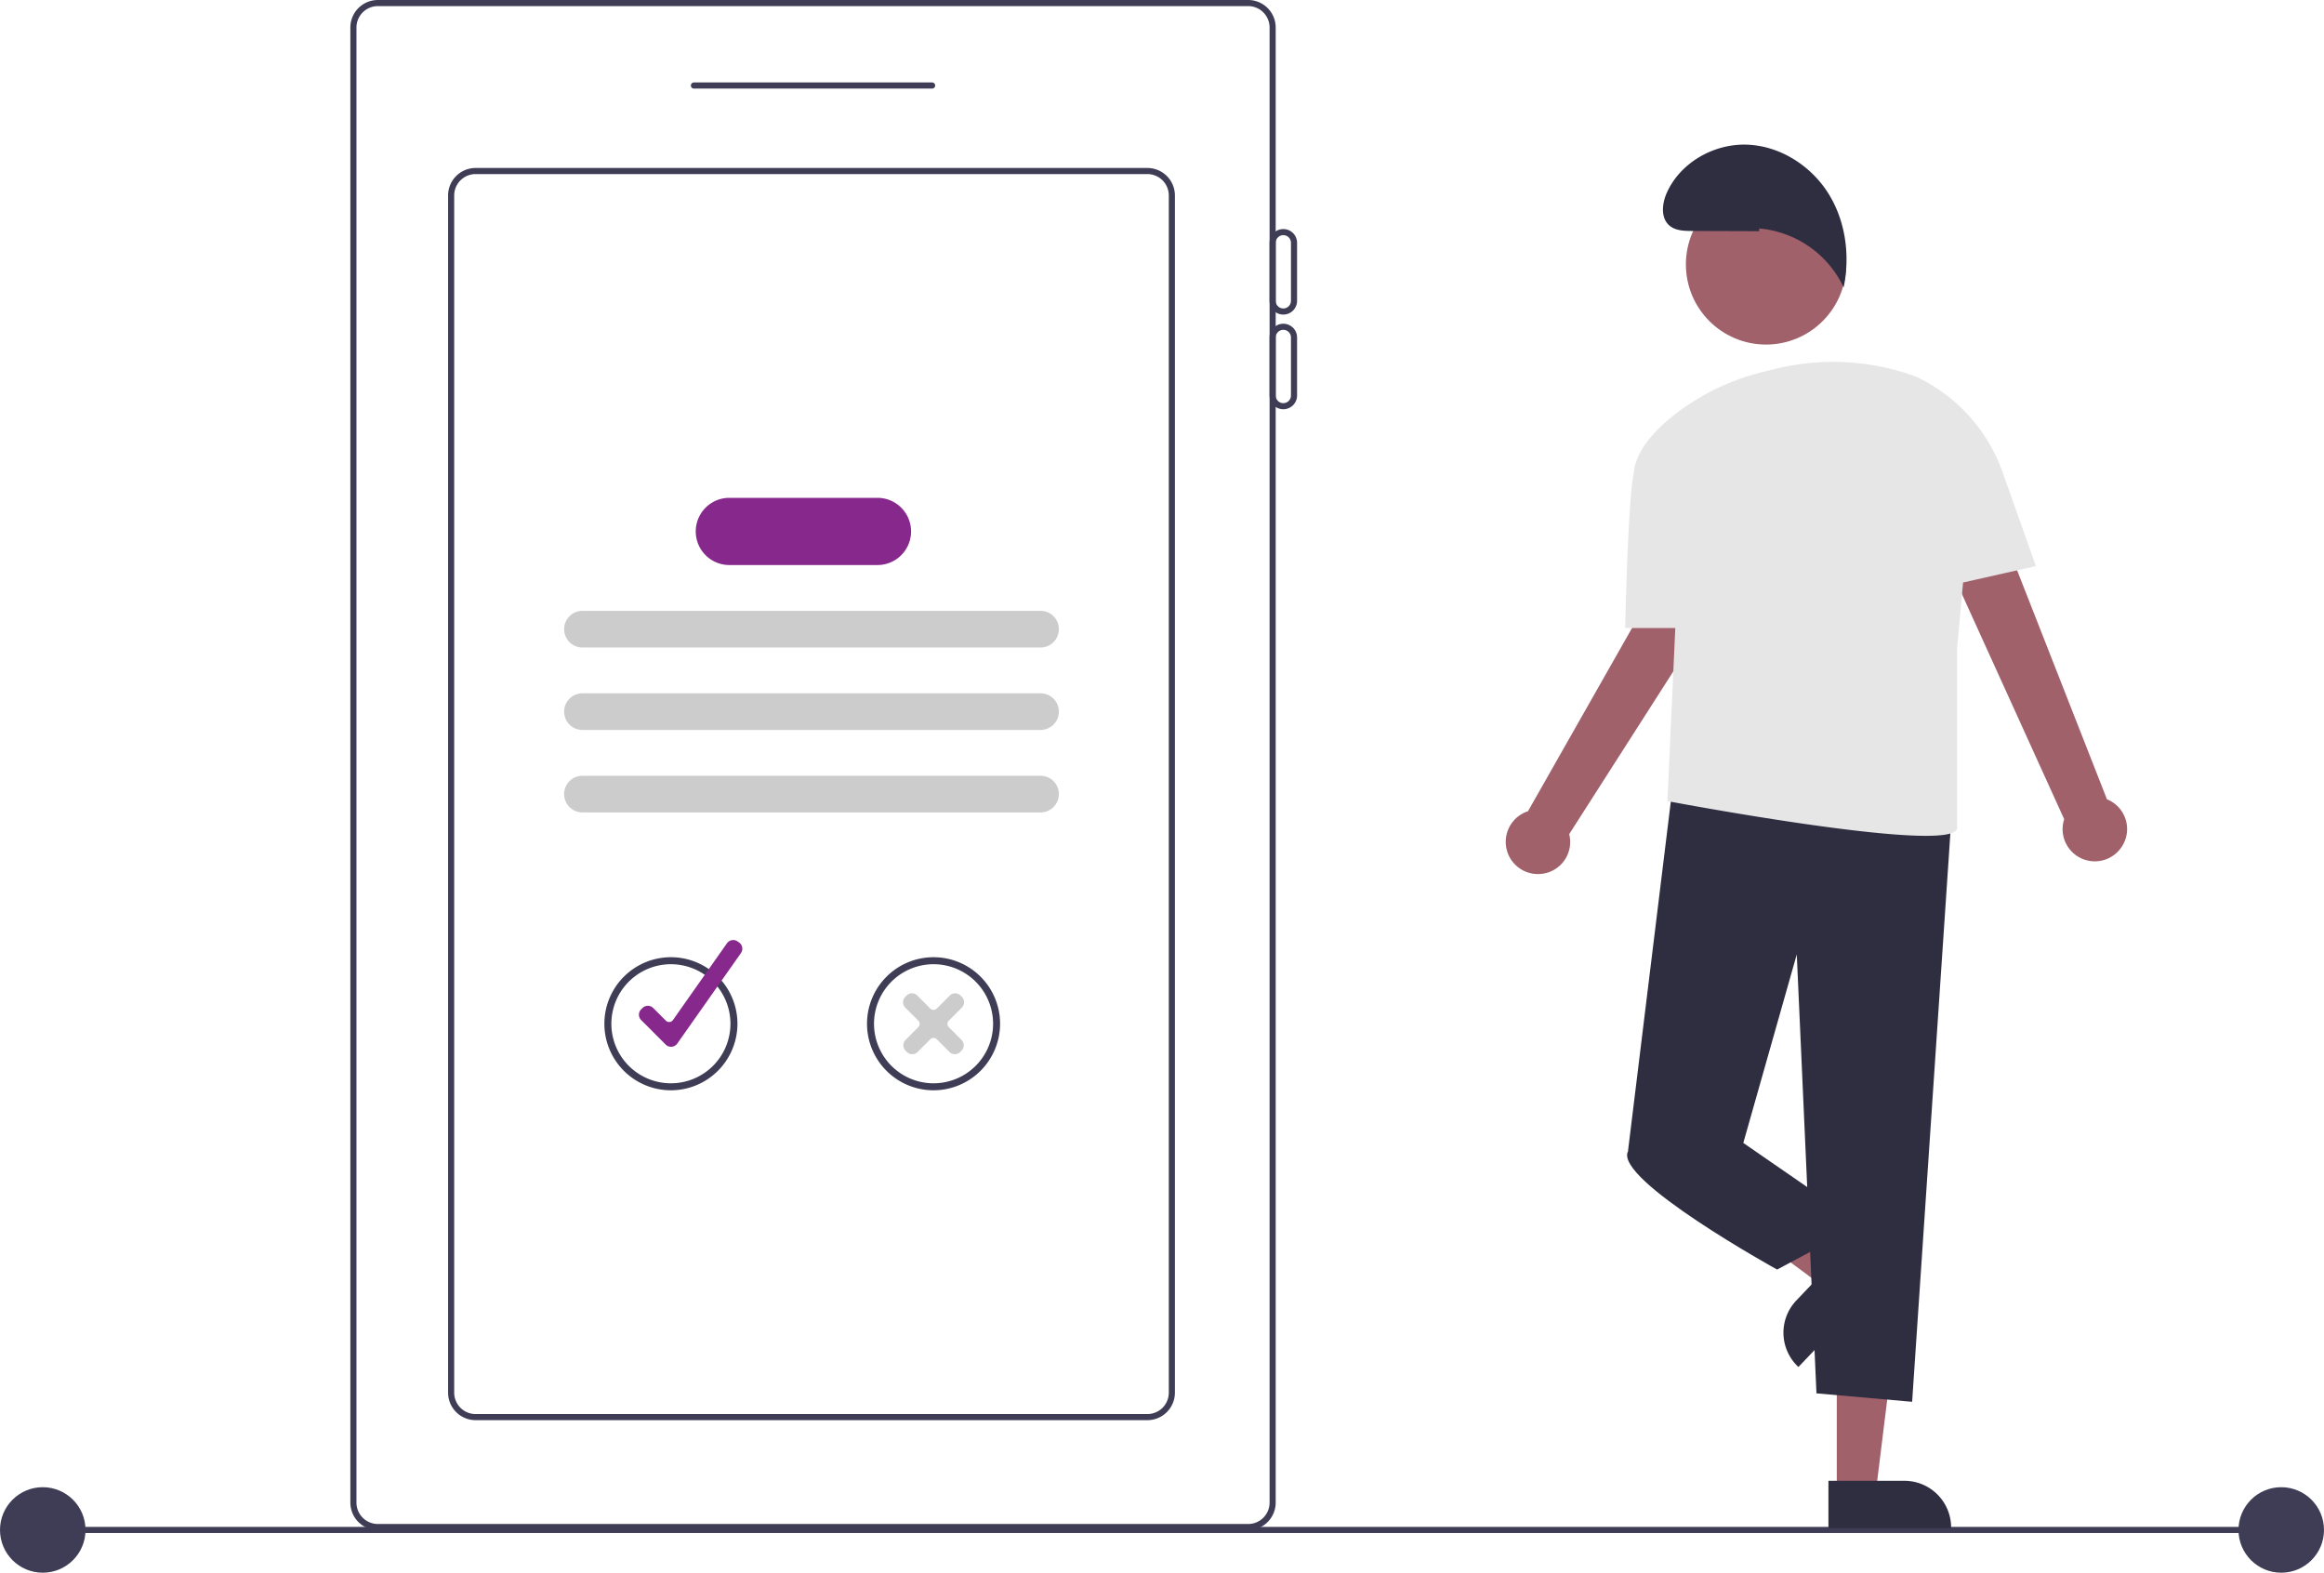<svg xmlns="http://www.w3.org/2000/svg" width="761" height="514.949" viewBox="0 0 761 514.949"><g id="scholarship_at_orchid_international_college" data-name="scholarship at orchid international college" transform="translate(0 0)"><rect id="Rectangle_2" data-name="Rectangle 2" width="727.447" height="2" transform="translate(13.553 499.949)" fill="#3f3d56"></rect><circle id="Ellipse_1" data-name="Ellipse 1" cx="14" cy="14" r="14" transform="translate(0 486.949)" fill="#3f3d56"></circle><circle id="Ellipse_2" data-name="Ellipse 2" cx="14" cy="14" r="14" transform="translate(733 486.949)" fill="#3f3d56"></circle><path id="Path_7" data-name="Path 7" d="M628.228,693.526h-285a9.01,9.01,0,0,1-9-9v-483a9.01,9.01,0,0,1,9-9h285a9.01,9.01,0,0,1,9,9v483a9.01,9.01,0,0,1-9,9Zm-285-499a7.008,7.008,0,0,0-7,7v483a7.008,7.008,0,0,0,7,7h285a7.008,7.008,0,0,0,7-7v-483a7.008,7.008,0,0,0-7-7Z" transform="translate(-219.5 -192.526)" fill="#3f3d56"></path><path id="Path_8" data-name="Path 8" d="M524.728,221.526h-78a1,1,0,0,1,0-2h78a1,1,0,0,1,0,2Z" transform="translate(-219.5 -192.526)" fill="#3f3d56"></path><path id="Path_9" data-name="Path 9" d="M595.228,657.526h-220a9.01,9.01,0,0,1-9-9v-392a9.01,9.01,0,0,1,9-9h220a9.01,9.01,0,0,1,9,9v392A9.01,9.01,0,0,1,595.228,657.526Zm-220-408a7.008,7.008,0,0,0-7,7v392a7.008,7.008,0,0,0,7,7h220a7.008,7.008,0,0,0,7-7v-392a7.008,7.008,0,0,0-7-7Z" transform="translate(-219.5 -192.526)" fill="#3f3d56"></path><path id="Path_10" data-name="Path 10" d="M639.728,295.526a4.5,4.5,0,0,1-4.5-4.5v-19a4.5,4.5,0,0,1,9,0v19A4.5,4.5,0,0,1,639.728,295.526Zm0-26a2.5,2.5,0,0,0-2.5,2.5v19a2.5,2.5,0,0,0,5,0v-19A2.5,2.5,0,0,0,639.728,269.526Z" transform="translate(-219.5 -192.526)" fill="#3f3d56"></path><path id="Path_11" data-name="Path 11" d="M639.728,326.526a4.5,4.5,0,0,1-4.5-4.5v-19a4.5,4.5,0,0,1,9,0v19A4.5,4.5,0,0,1,639.728,326.526Zm0-26a2.5,2.5,0,0,0-2.5,2.5v19a2.5,2.5,0,1,0,5,0v-19A2.5,2.5,0,0,0,639.728,300.526Z" transform="translate(-219.5 -192.526)" fill="#3f3d56"></path><path id="Path_12" data-name="Path 12" d="M560.228,404.533h-150a6,6,0,0,1,0-12h150a6,6,0,0,1,0,12Z" transform="translate(-219.5 -192.526)" fill="#ccc"></path><path id="Path_13" data-name="Path 13" d="M560.228,431.533h-150a6,6,0,0,1,0-12h150a6,6,0,0,1,0,12Z" transform="translate(-219.5 -192.526)" fill="#ccc"></path><path id="Path_14" data-name="Path 14" d="M560.228,458.533h-150a6,6,0,0,1,0-12h150a6,6,0,0,1,0,12Z" transform="translate(-219.5 -192.526)" fill="#ccc"></path><path id="Path_15" data-name="Path 15" d="M506.831,377.533H458.326a11,11,0,1,1,0-22h48.505a11,11,0,1,1,0,22Z" transform="translate(-219.5 -192.526)" fill="#87288c"></path><path id="Path_16" data-name="Path 16" d="M439.192,549.518a21.787,21.787,0,1,1,21.787-21.787h0a21.812,21.812,0,0,1-21.787,21.787Zm0-41.28a19.494,19.494,0,1,0,19.493,19.494,19.494,19.494,0,0,0-19.493-19.494Z" transform="translate(-219.5 -192.526)" fill="#3f3d56"></path><path id="Path_17" data-name="Path 17" d="M439.229,535.273a2.5,2.5,0,0,1-1.766-.733l-8.005-8.006a2.5,2.5,0,0,1,0-3.535l.414-.415a2.5,2.5,0,0,1,3.536,0l4.15,4.149a1.5,1.5,0,0,0,2.288-.2l17.7-25.15a2.5,2.5,0,0,1,3.483-.605l.481.339a2.5,2.5,0,0,1,.605,3.483l-20.837,29.609a2.493,2.493,0,0,1-1.83,1.052C439.373,535.27,439.3,535.273,439.229,535.273Z" transform="translate(-219.5 -192.526)" fill="#87288c"></path><path id="Path_18" data-name="Path 18" d="M525.193,549.518a21.787,21.787,0,1,1,21.787-21.787h0a21.812,21.812,0,0,1-21.787,21.787Zm0-41.28a19.494,19.494,0,1,0,19.494,19.494,19.494,19.494,0,0,0-19.494-19.494Z" transform="translate(-219.5 -192.526)" fill="#3f3d56"></path><path id="Path_19" data-name="Path 19" d="M532.174,537.7h0a2.48,2.48,0,0,1-1.767-.735l-4.148-4.159a1.537,1.537,0,0,0-2.125,0l-4.148,4.161a2.483,2.483,0,0,1-1.767.734h0a2.48,2.48,0,0,1-1.765-.73l-.414-.412a2.5,2.5,0,0,1-.006-3.535l4.167-4.181a1.5,1.5,0,0,0,0-2.117l-4.261-4.277a2.5,2.5,0,0,1,0-3.534l.416-.414a2.481,2.481,0,0,1,1.765-.729h0a2.48,2.48,0,0,1,1.767.735l4.244,4.257a1.539,1.539,0,0,0,2.125,0L530.5,518.5a2.48,2.48,0,0,1,1.767-.735h0a2.48,2.48,0,0,1,1.765.73l.415.413a2.5,2.5,0,0,1,0,3.534l-4.262,4.276a1.5,1.5,0,0,0,0,2.118l4.167,4.181a2.5,2.5,0,0,1,0,3.534l-.416.414A2.48,2.48,0,0,1,532.174,537.7Z" transform="translate(-219.5 -192.526)" fill="#ccc"></path><path id="Path_20" data-name="Path 20" d="M601.462,488.5h12.785l6.085-49.313h-18.87Z" fill="#a0616a"></path><path id="Path_21" data-name="Path 21" d="M818.223,677.376H858.4V692.9H833.532a15.309,15.309,0,0,1-15.309-15.309v-.215Z" transform="translate(1457.126 1177.751) rotate(180)" fill="#2f2e41"></path><path id="Path_22" data-name="Path 22" d="M605.956,412.091l-8.819,9.257-39.9-29.608,13.015-13.662Z" fill="#a0616a"></path><path id="Path_23" data-name="Path 23" d="M811.682,612.252h24.872v15.524H796.373v-.215A15.309,15.309,0,0,1,811.682,612.252Z" transform="matrix(0.69, -0.724, 0.724, 0.69, -415.11, 591.004)" fill="#2f2e41"></path><path id="Path_24" data-name="Path 24" d="M914.445,469.515a10.486,10.486,0,0,0-5.017-15.277l-50.2-127.929-19.566,11.715,55.76,122.728a10.543,10.543,0,0,0,19.018,8.763Z" transform="translate(-219.5 -192.526)" fill="#a0616a"></path><path id="Path_25" data-name="Path 25" d="M723.92,478.685a10.486,10.486,0,0,0,9.417-13.033l74.051-115.767-20.973-8.954L719.842,458.147a10.543,10.543,0,0,0,4.079,20.538Z" transform="translate(-219.5 -192.526)" fill="#a0616a"></path><path id="Path_26" data-name="Path 26" d="M858.739,456.7,845.631,651.511l-31.324-2.764-6.449-143.721-17.505,61.726-37.773,2.764,14.951-122.024Z" transform="translate(-219.5 -192.526)" fill="#2f2e41"></path><path id="Path_27" data-name="Path 27" d="M784.826,557.539l5.528,9.213,38.694,26.718L801.409,608.21s-53.435-29.481-48.828-38.694Z" transform="translate(-219.5 -192.526)" fill="#2f2e41"></path><path id="Path_28" data-name="Path 28" d="M886.168,377.887l-10.9-30.729a54.861,54.861,0,0,0-28.383-31.312h0a78.5,78.5,0,0,0-46.074-2.522l-3.968.985a76.695,76.695,0,0,0-29.081,14.048c-6.719,5.3-12.764,12-13.3,19.218,0,.016-.01.029-.013.045-1.861,8.157-2.782,50.536-2.782,50.536h16.415l-2.6,57.12.21-.414s94.683,17.918,94.683,8.705V404.6l1.941-21.35Z" transform="translate(-219.5 -192.526)" fill="#e6e6e6"></path><circle id="Ellipse_3" data-name="Ellipse 3" cx="26.239" cy="26.239" r="26.239" transform="translate(552.052 60.338)" fill="#a0616a"></circle><path id="Path_29" data-name="Path 29" d="M795.552,268.222l-22.065-.07c-2.563-.008-5.362-.1-7.315-1.759-2.941-2.5-2.448-7.22-.873-10.745,4.386-9.816,15.273-16.05,26.021-15.761s20.923,6.65,26.713,15.709,7.354,20.5,5.173,31.028a33.828,33.828,0,0,0-27.66-19.287Z" transform="translate(-219.5 -192.526)" fill="#2f2e41"></path></g></svg>